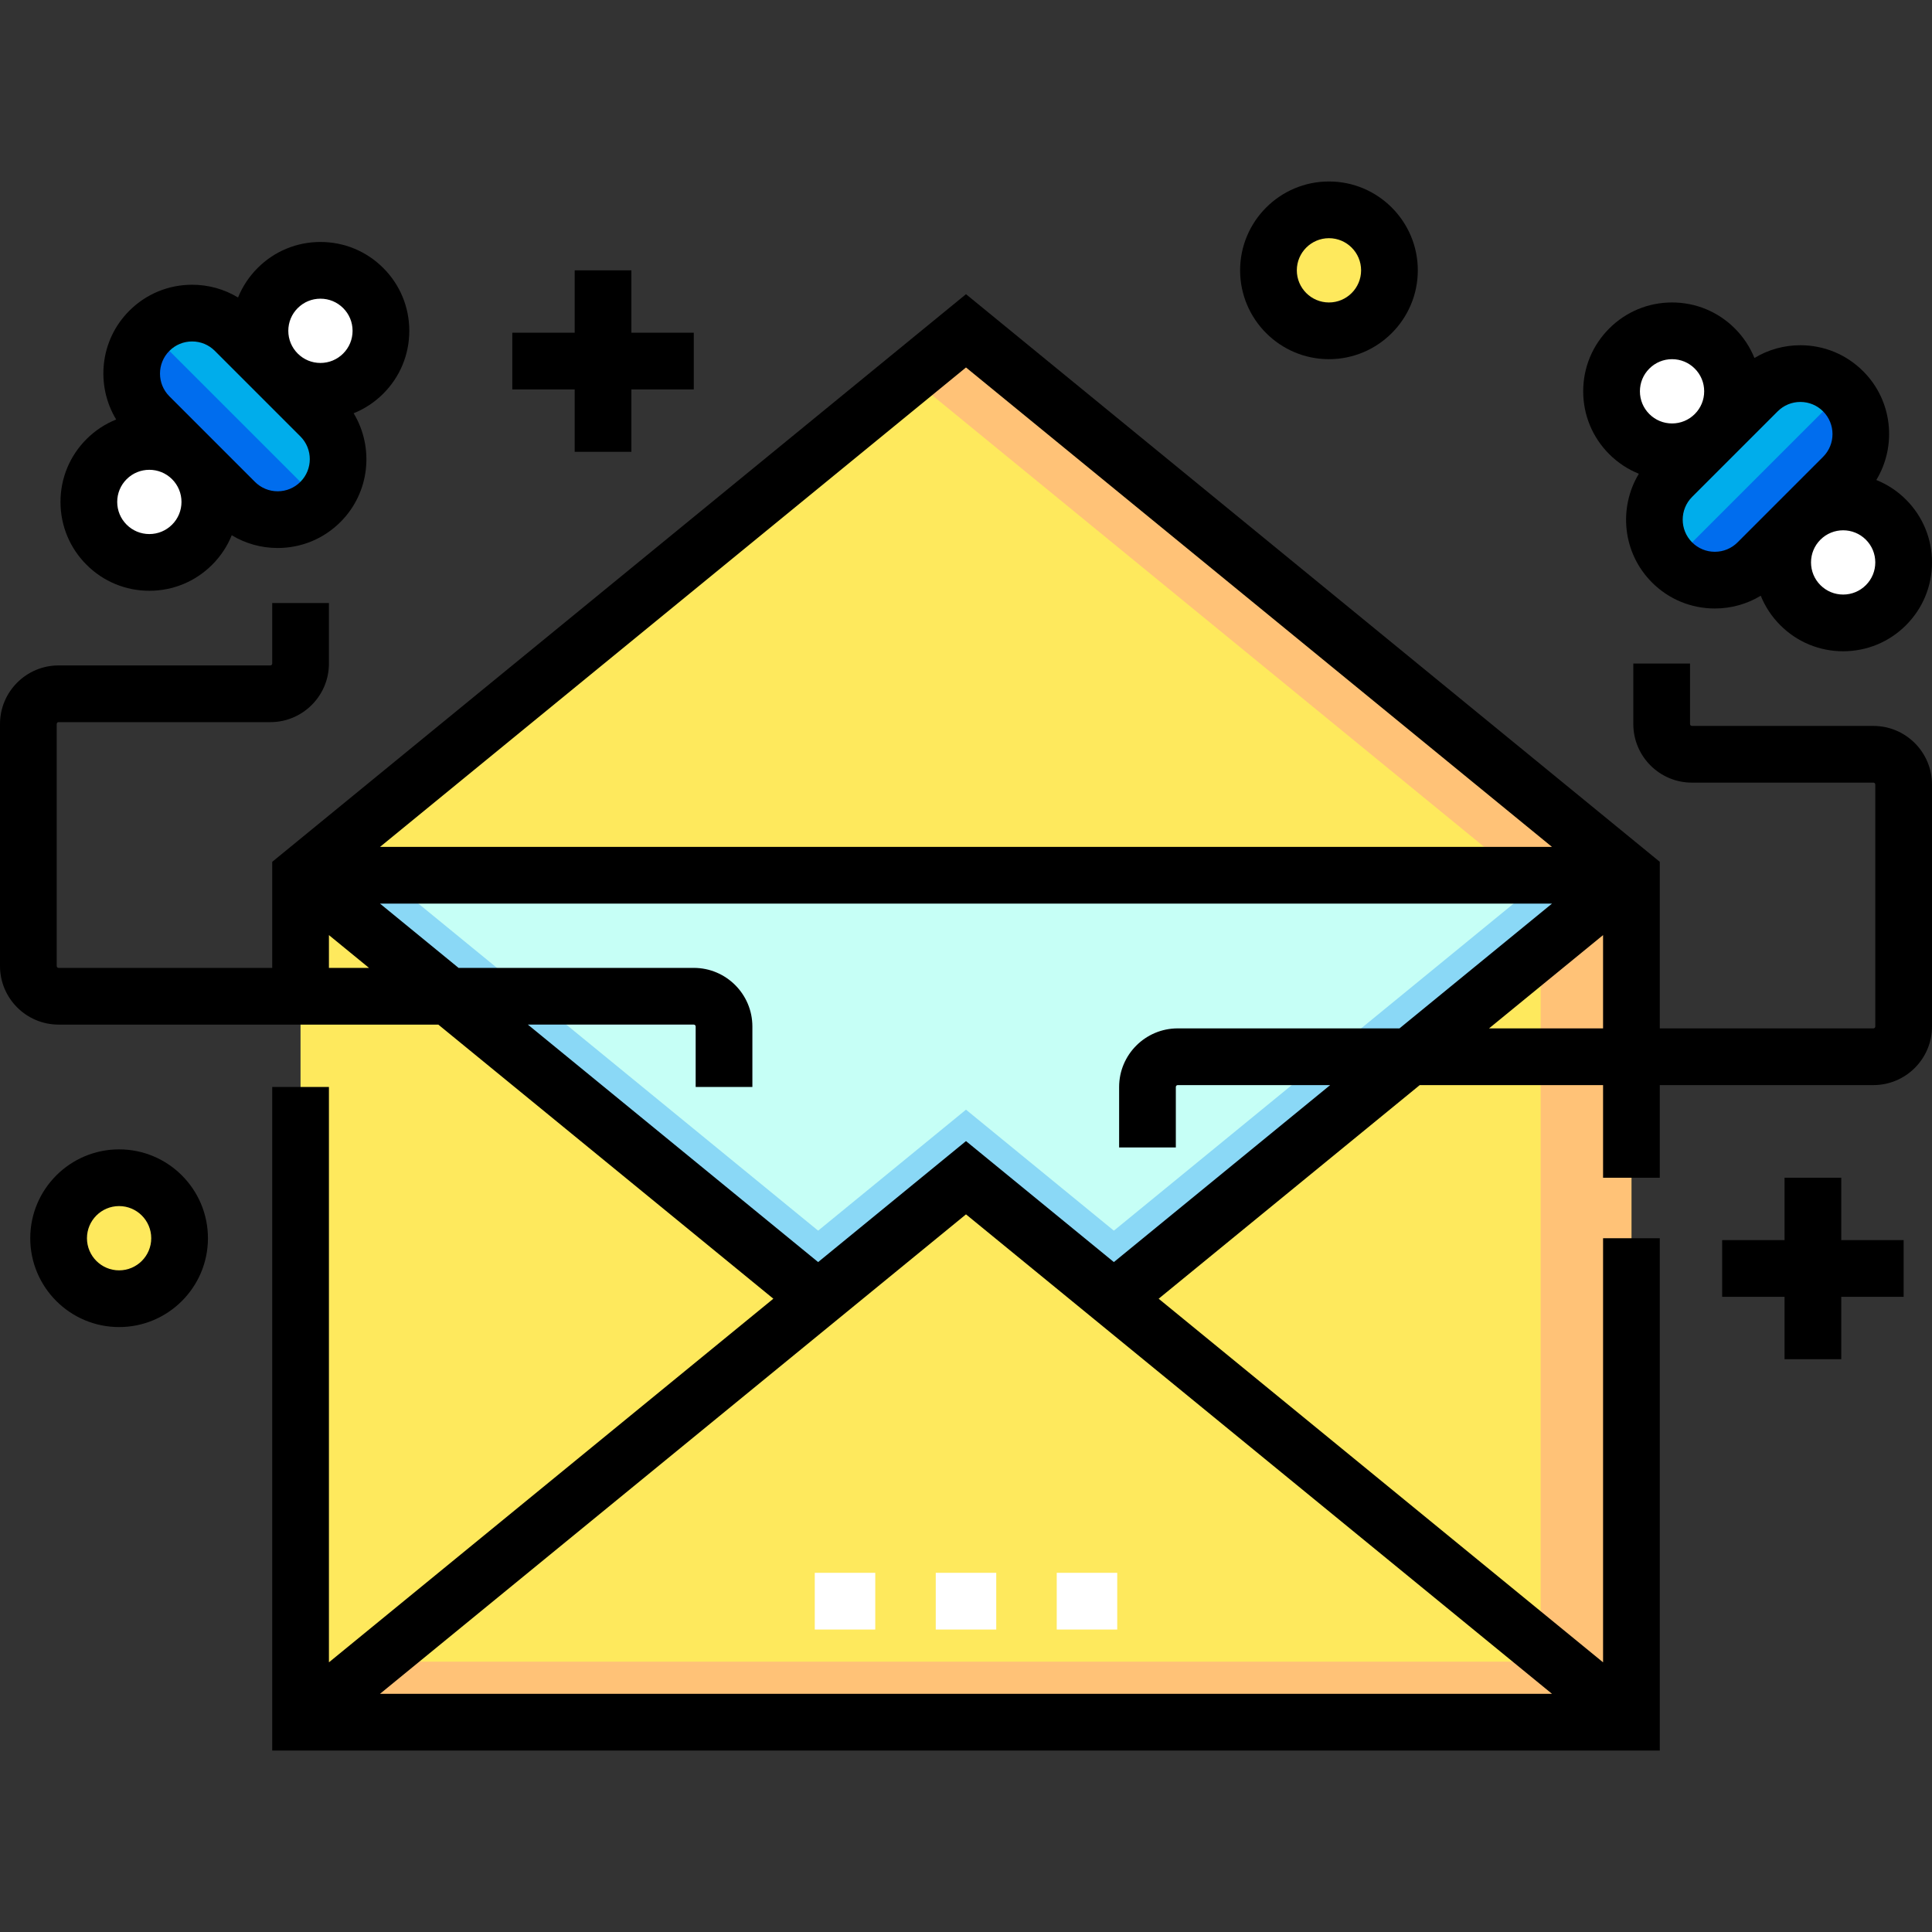 <svg id="Layer_1" enable-background="new 0 0 511 511" height="512" viewBox="0 0 511 511" width="512" xmlns="http://www.w3.org/2000/svg"><rect x="0" y="0" width="511" height="511" fill="#333333" stroke="none"/><g><path d="m431.5 231.5v224h-352v-224l176-144z" fill="#fee95d"/><path d="m431.5 255.86v-24.36l-176-144-14.89 12.18z" fill="#ffc277"/><path d="m79.5 231.5h352v224h-352z" fill="#fee95d"/><path d="m407.5 231.5h24v224h-24z" fill="#ffc277"/><path d="m79.5 231.5 176 144 176-144z" fill="#c6fff6"/><path d="m255.5 293.5-50.111 41 11 9 39.111-32 39.111 32 11-9z" fill="#8ad8f6"/><g fill="#8ad8f6"><path d="m227.389 334.5-125.889-103h-22l136.889 112z"/><path d="m294.611 343.5 136.889-112h-22l-125.889 103z"/></g><g><g fill="#fff"><circle cx="84.755" cy="87.5" r="16"/><path d="m73.441 76.186c1.798-1.797 3.921-3.06 6.176-3.824-1.89 5.584-.627 12 3.824 16.451s10.867 5.714 16.451 3.824c-.763 2.255-2.026 4.379-3.824 6.176-6.248 6.248-16.379 6.248-22.627 0s-6.248-16.378 0-22.627z"/><circle cx="39.5" cy="132.755" r="16"/><path d="m28.186 121.441c1.798-1.797 3.921-3.06 6.176-3.824-1.89 5.584-.627 12 3.824 16.451s10.867 5.714 16.451 3.824c-.763 2.255-2.026 4.379-3.824 6.176-6.248 6.248-16.379 6.248-22.627 0s-6.248-16.378 0-22.627z"/></g><path d="m84.755 132.755c6.248-6.248 6.248-16.379 0-22.627l-22.628-22.628c-6.248-6.248-16.379-6.248-22.627 0-6.248 6.248-6.248 16.379 0 22.627l22.627 22.627c6.249 6.249 16.379 6.249 22.628.001z" fill="#00adeb"/><path d="m34.815 98.82c0 4.09 1.56 8.18 4.69 11.31l22.62 22.62c6.25 6.25 16.37 6.25 22.62 0l-45.24-45.24c-3.13 3.12-4.69 7.21-4.69 11.31z" fill="#006dee"/></g><g><g fill="#fff"><circle cx="442.245" cy="103.5" r="16"/><path d="m453.559 92.186c-1.798-1.797-3.921-3.06-6.176-3.824 1.89 5.584.627 12-3.824 16.451s-10.867 5.714-16.451 3.824c.763 2.255 2.026 4.379 3.824 6.176 6.248 6.248 16.379 6.248 22.627 0s6.248-16.378 0-22.627z"/><circle cx="487.5" cy="148.755" r="16"/><path d="m498.814 137.441c-1.798-1.797-3.921-3.06-6.176-3.824 1.89 5.584.627 12-3.824 16.451s-10.867 5.714-16.451 3.824c.763 2.255 2.026 4.379 3.824 6.176 6.248 6.248 16.379 6.248 22.627 0s6.248-16.378 0-22.627z"/></g><path d="m442.245 148.755c-6.248-6.248-6.248-16.379 0-22.627l22.627-22.627c6.248-6.248 16.379-6.248 22.627 0 6.248 6.248 6.248 16.379 0 22.627l-22.627 22.627c-6.248 6.248-16.378 6.248-22.627 0z" fill="#00adeb"/><path d="m492.185 114.82c0 4.09-1.56 8.18-4.69 11.31l-22.62 22.62c-6.25 6.25-16.37 6.25-22.62 0l45.24-45.24c3.13 3.12 4.69 7.21 4.69 11.31z" fill="#006dee"/></g><path d="m255.5 311.5-176 144h352z" fill="#fee95d"/><path d="m79.5 439.5h352v16h-352z" fill="#ffc277"/><circle cx="351.5" cy="71.5" fill="#fee95d" r="16"/><circle cx="31.5" cy="327.5" fill="#fee95d" r="16"/><g><path d="m22.884 149.372c4.438 4.438 10.34 6.883 16.616 6.883 6.277 0 12.179-2.445 16.616-6.883 2.268-2.268 4.012-4.918 5.178-7.805 3.627 2.198 7.796 3.374 12.147 3.374 6.277 0 12.179-2.445 16.617-6.883 7.788-7.789 8.93-19.718 3.478-28.752 2.898-1.167 5.56-2.914 7.834-5.189 4.439-4.438 6.884-10.34 6.884-16.617s-2.444-12.179-6.883-16.617c-4.437-4.438-10.339-6.883-16.616-6.883s-12.179 2.445-16.616 6.883c-2.268 2.268-4.012 4.919-5.178 7.805-3.628-2.198-7.796-3.375-12.147-3.375-6.277 0-12.179 2.445-16.617 6.883-7.791 7.792-8.931 19.727-3.472 28.762-2.856 1.145-5.531 2.869-7.841 5.178-4.44 4.44-6.884 10.342-6.884 16.619s2.444 12.178 6.884 16.617c-.001 0-.001 0 0 0zm22.626-10.607c-1.605 1.605-3.739 2.49-6.01 2.49s-4.404-.884-6.01-2.49h-.001c-1.605-1.605-2.489-3.74-2.489-6.01 0-2.271.884-4.405 2.49-6.011 1.656-1.657 3.833-2.485 6.01-2.485 2.175 0 4.349.827 6.006 2.481l.01.01c1.602 1.605 2.484 3.737 2.484 6.005 0 2.27-.884 4.405-2.49 6.01zm33.235-57.275c1.605-1.605 3.739-2.49 6.01-2.49s4.404.884 6.011 2.49c1.605 1.605 2.489 3.74 2.489 6.01s-.884 4.405-2.49 6.01c-1.605 1.605-3.739 2.49-6.01 2.49s-4.404-.884-6.01-2.49h-.001c-1.605-1.605-2.489-3.74-2.489-6.01s.884-4.405 2.49-6.01zm-33.941 11.313c1.605-1.605 3.739-2.49 6.01-2.49s4.404.884 6.01 2.49l22.628 22.627c3.314 3.314 3.314 8.707 0 12.021-1.605 1.605-3.739 2.49-6.01 2.49s-4.405-.884-6.011-2.49l-11.309-11.309c-.002-.002-.003-.003-.005-.005-.001-.001-.002-.001-.002-.002l-11.311-11.311c-3.315-3.314-3.315-8.707 0-12.021z"/><path d="m433.463 125.306c-5.452 9.034-4.31 20.963 3.478 28.752 4.438 4.438 10.34 6.883 16.617 6.883 4.35 0 8.519-1.176 12.147-3.374 1.167 2.886 2.91 5.537 5.177 7.804 4.438 4.438 10.34 6.883 16.617 6.883 6.276 0 12.178-2.444 16.616-6.883h.001c4.438-4.438 6.883-10.34 6.883-16.617s-2.444-12.179-6.883-16.617c-2.31-2.31-4.986-4.034-7.842-5.179 5.459-9.035 4.319-20.97-3.472-28.762-4.438-4.438-10.34-6.883-16.617-6.883-4.35 0-8.519 1.176-12.146 3.375-1.167-2.886-2.91-5.537-5.178-7.805-4.437-4.438-10.339-6.883-16.616-6.883s-12.179 2.445-16.616 6.883c-4.439 4.438-6.884 10.34-6.884 16.617s2.444 12.179 6.883 16.617c2.276 2.275 4.937 4.023 7.835 5.189zm60.048 29.459c-1.606 1.606-3.74 2.49-6.011 2.49s-4.404-.884-6.011-2.49c-1.605-1.605-2.489-3.74-2.489-6.01 0-2.269.883-4.403 2.488-6.008l.005-.005c1.656-1.655 3.832-2.483 6.007-2.483 2.177 0 4.354.829 6.011 2.486 1.605 1.605 2.489 3.74 2.489 6.01s-.884 4.405-2.489 6.01zm-17.324-48.452c2.271 0 4.404.884 6.01 2.49 3.314 3.314 3.314 8.707 0 12.021l-22.626 22.627c-1.606 1.606-3.741 2.49-6.012 2.49s-4.404-.884-6.01-2.49c-3.314-3.314-3.314-8.707 0-12.021l22.628-22.627c1.605-1.605 3.739-2.49 6.01-2.49zm-39.952-8.823c1.605-1.605 3.739-2.49 6.01-2.49s4.404.884 6.011 2.49c1.605 1.605 2.489 3.74 2.489 6.01s-.884 4.405-2.489 6.01h-.001c-1.605 1.605-3.739 2.49-6.01 2.49s-4.404-.884-6.011-2.49c-1.605-1.605-2.489-3.74-2.489-6.01s.884-4.405 2.49-6.01z"/><path d="m495.5 192h-48c-.275 0-.5-.224-.5-.5v-16h-15v16c0 8.547 6.953 15.5 15.5 15.5h48c.275 0 .5.224.5.5v64c0 .276-.225.5-.5.5h-56.5v-44.054l-183.5-150.136-183.5 150.136v28.054h-56.5c-.275 0-.5-.224-.5-.5v-64c0-.276.225-.5.5-.5h56c8.547 0 15.5-6.953 15.5-15.5v-16h-15v16c0 .276-.225.5-.5.5h-56c-8.547 0-15.5 6.953-15.5 15.5v64c0 8.547 6.953 15.5 15.5 15.5h100.434l88.611 72.5-117.545 96.173v-152.173h-15v175.5h367v-135.5h-15v112.173l-117.545-96.173 69.055-56.5h48.49v24.5h15v-24.5h56.5c8.547 0 15.5-6.953 15.5-15.5v-64c0-8.547-6.953-15.5-15.5-15.5zm-85.011 32h-309.978l154.989-126.81zm-323.489 32v-8.673l10.601 8.673zm168.5 65.19 154.99 126.81h-309.98zm39.111 12.62-39.111-32-39.111 32-76.768-62.81h43.879c.275 0 .5.224.5.5v16h15v-16c0-8.547-6.953-15.5-15.5-15.5h-62.212l-20.778-17h309.98l-40.333 33h-58.657c-8.547 0-15.5 6.953-15.5 15.5v16h15v-16c0-.276.225-.5.5-.5h40.323zm99.233-61.81 30.156-24.673v24.673z"/><path d="m351.5 95c12.958 0 23.5-10.542 23.5-23.5s-10.542-23.5-23.5-23.5-23.5 10.542-23.5 23.5 10.542 23.5 23.5 23.5zm0-32c4.687 0 8.5 3.813 8.5 8.5s-3.813 8.5-8.5 8.5-8.5-3.813-8.5-8.5 3.813-8.5 8.5-8.5z"/><path d="m31.5 304c-12.958 0-23.5 10.542-23.5 23.5s10.542 23.5 23.5 23.5 23.5-10.542 23.5-23.5-10.542-23.5-23.5-23.5zm0 32c-4.687 0-8.5-3.813-8.5-8.5s3.813-8.5 8.5-8.5 8.5 3.813 8.5 8.5-3.813 8.5-8.5 8.5z"/><path d="m152 119.5h15v-16.5h16.5v-15h-16.5v-16.5h-15v16.5h-16.5v15h16.5z"/><path d="m487 311.5h-15v16.5h-16.5v15h16.5v16.5h15v-16.5h16.5v-15h-16.5z"/></g><g><g><path d="m215.5 416h16v15h-16z" fill="#fff"/></g><g><path d="m247.5 416h16v15h-16z" fill="#fff"/></g><g><path d="m279.5 416h16v15h-16z" fill="#fff"/></g></g></g></svg>
